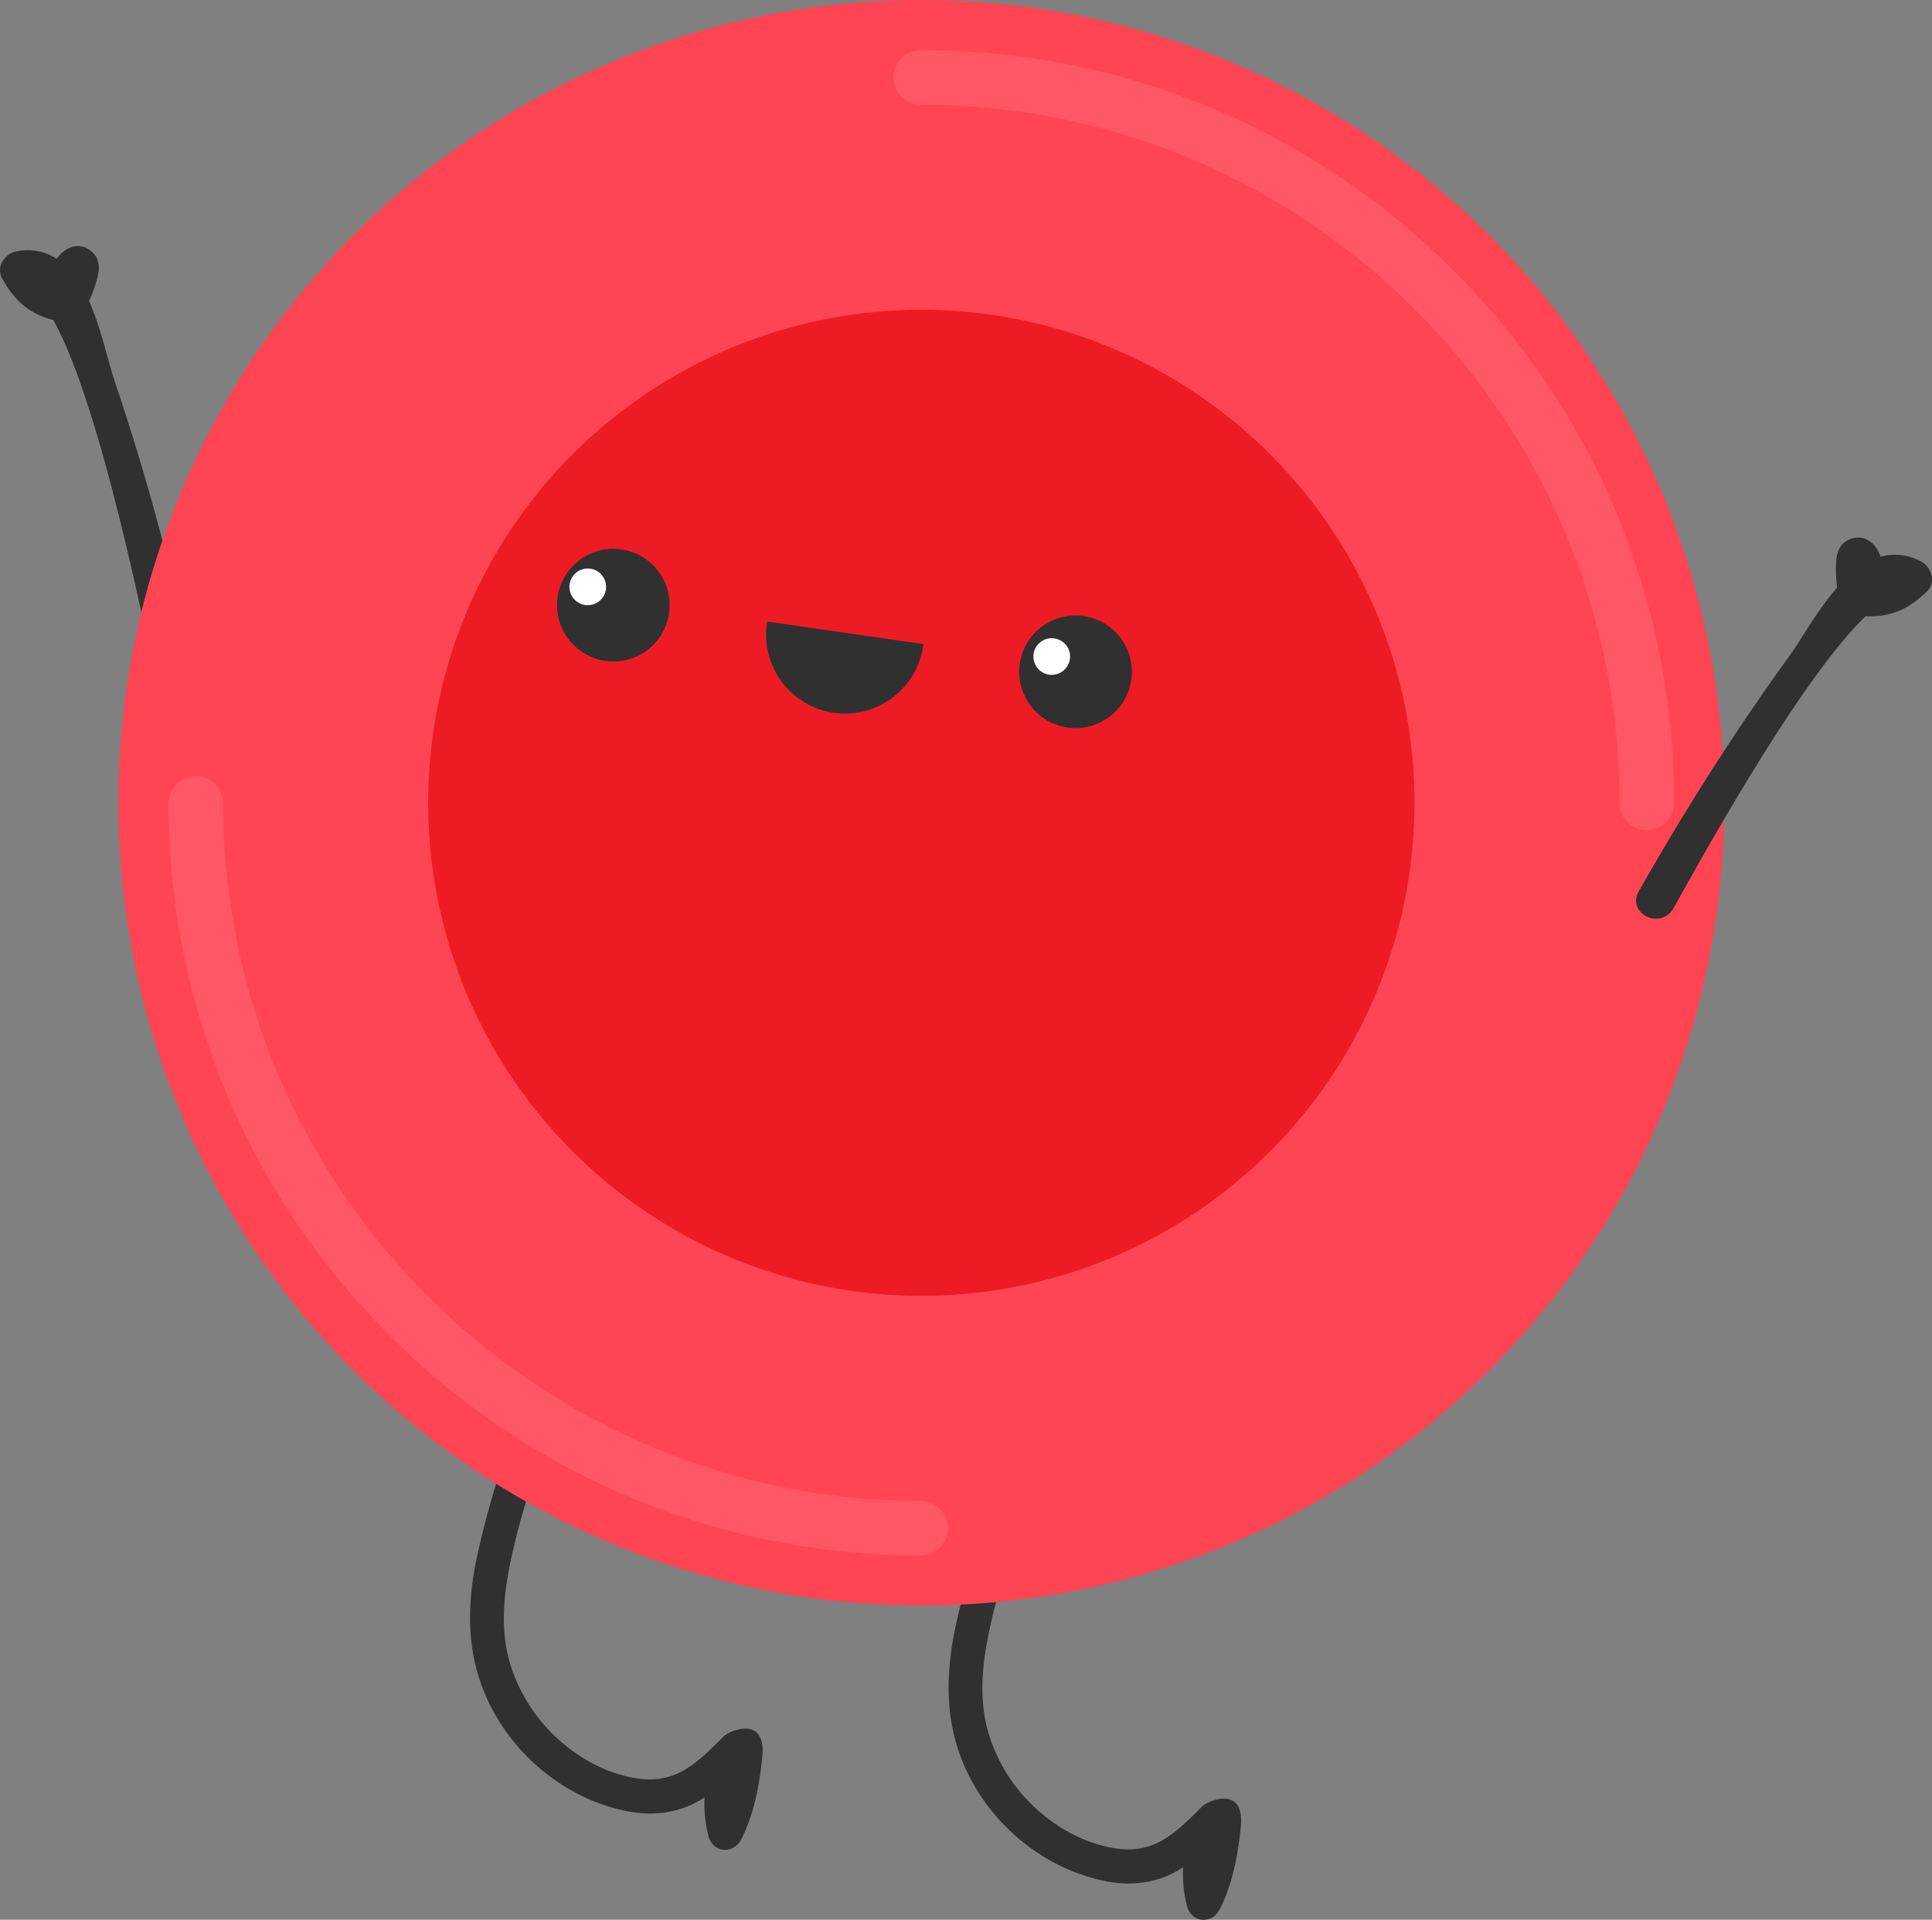 <svg xmlns="http://www.w3.org/2000/svg" viewBox="0 0 1662.02 1651.84"><rect x="0" y="0" width="1662.02" height="1651.84" fill="#808080" stroke="none"/><defs><style>.cls-1{fill:#303030;}.cls-2{fill:#ff4553;}.cls-3{opacity:0.1;}.cls-4{fill:#fff;}.cls-5{fill:#ed1c24;}</style></defs><g id="Camada_2" data-name="Camada 2"><g id="Layer_1" data-name="Layer 1"><path class="cls-1" d="M14.55,216.14c12.46-2.16,23.82-.06,34.16,6.52,4.15-5.67,9.19-9.35,14.52-10.51a17.56,17.56,0,0,1,14.85,3.68c10.15,7.86,6.75,19.59,4.5,27.34a110,110,0,0,1-6,15.82c6.89,15.49,11.71,32.86,16,48.36,2.21,8,4.3,15.51,6.4,21.68,24.39,72,45.77,149.45,63.54,230.32a14.76,14.76,0,0,1-4.23,14.45,17.78,17.78,0,0,1-17.16,3.4,17.1,17.1,0,0,1-5.34-2.78,16.92,16.92,0,0,1-6.14-9.86l-2.39-11.26c-29.61-140.48-57-234-81.39-277.93-20.18-5.32-33.06-15.85-44.1-35.89a14.42,14.42,0,0,1-.25-13.33A18.46,18.46,0,0,1,14.55,216.14Z"/><path class="cls-1" d="M1067.4,1571.86c3.66-35.64-27.66-23.09-33.4-17.38-10.14,10.11-20.57,20.83-32.91,28.28-12.13,7.33-25,9.74-39,8-25.76-3.22-49.8-16-69.15-33a145.41,145.41,0,0,1-40.67-60.57c-10.42-29.35-8-61.06-1.87-91,7.76-38.24,20.18-75.88,33.4-112.53,6.4-17.74-20.91-28.4-27.32-10.64-13.36,37-25.24,74.88-33.77,113.34-7.88,35.5-10.12,72,.91,107.08,18,57.1,67.6,102.71,126.24,114.93,19.83,4.14,40.52,2.79,58.78-6.41q4.71-2.39,9.11-5.19a114.35,114.35,0,0,0,3.38,33.26c3.71,14.5,21.43,15.94,28.11,2.89C1060.46,1620.93,1064.88,1596.4,1067.4,1571.86Z"/><path class="cls-1" d="M655.76,1511.63c3.66-35.64-27.66-23.08-33.4-17.37-10.14,10.1-20.57,20.83-32.91,28.28-12.13,7.32-25,9.73-39,8-25.76-3.22-49.8-16-69.15-33A145.6,145.6,0,0,1,440.6,1437c-10.42-29.34-8-61-1.87-91,7.76-38.23,20.18-75.87,33.4-112.52,6.4-17.74-20.91-28.4-27.31-10.64-13.36,37-25.25,74.87-33.78,113.34-7.88,35.5-10.12,72,.91,107.07,18,57.11,67.6,102.71,126.25,114.94,19.82,4.13,40.52,2.79,58.77-6.42,3.14-1.58,6.18-3.32,9.12-5.18a114.07,114.07,0,0,0,3.38,33.26c3.71,14.5,21.42,15.94,28.11,2.89C648.82,1560.71,653.24,1536.17,655.76,1511.63Z"/><circle class="cls-2" cx="792.59" cy="690.76" r="690.76"/><g class="cls-3"><path class="cls-4" d="M792.59,1338.33a23.45,23.45,0,0,0,0-46.89c-331.22,0-600.68-269.46-600.68-600.68a23.45,23.45,0,0,0-46.89,0c0,173,67.35,335.6,189.67,457.91S619.62,1338.33,792.59,1338.33Z"/></g><g class="cls-3"><path class="cls-4" d="M1416.72,714.21a23.44,23.44,0,0,0,23.44-23.45c0-173-67.36-335.59-189.67-457.9S965.56,43.19,792.59,43.19a23.45,23.45,0,1,0,0,46.89c331.22,0,600.68,269.46,600.68,600.68A23.45,23.45,0,0,0,1416.72,714.21Z"/></g><circle class="cls-5" cx="792.59" cy="690.76" r="424.23"/><circle class="cls-1" cx="925.25" cy="578.07" r="48.45" transform="translate(-161.92 669.21) rotate(-36.79)"/><circle class="cls-1" cx="527.63" cy="520.69" r="48.45" transform="translate(-213.64 525.6) rotate(-45)"/><path class="cls-1" d="M660,534.81A67.88,67.88,0,1,0,794.33,554.2Z"/><path class="cls-1" d="M1652.35,482.94c-11.27-5.75-22.74-7.1-34.57-3.87-2.29-6.64-6-11.64-10.77-14.33a17.53,17.53,0,0,0-15.27-.86c-12,4.51-12.23,16.71-12.37,24.78a110.94,110.94,0,0,0,1.07,16.89c-11.15,12.77-20.89,27.94-29.57,41.48-4.47,7-8.69,13.55-12.52,18.83-44.56,61.54-87.87,129.26-128.74,201.27-2.82,5-2.9,10.48-.21,15a17.76,17.76,0,0,0,15.38,8.33,17.39,17.39,0,0,0,5.92-1.08,16.92,16.92,0,0,0,8.78-7.61l5.61-10.05c69.78-125.47,123.55-206.7,159.85-241.5,20.85.88,36.26-5.38,52.73-21.26a14.43,14.43,0,0,0,4.18-12.66A18.47,18.47,0,0,0,1652.35,482.94Z"/><circle class="cls-4" cx="904.77" cy="564.9" r="15.78"/><circle class="cls-4" cx="505.63" cy="504.95" r="15.78" transform="translate(-179.18 709.08) rotate(-61.56)"/></g></g></svg>